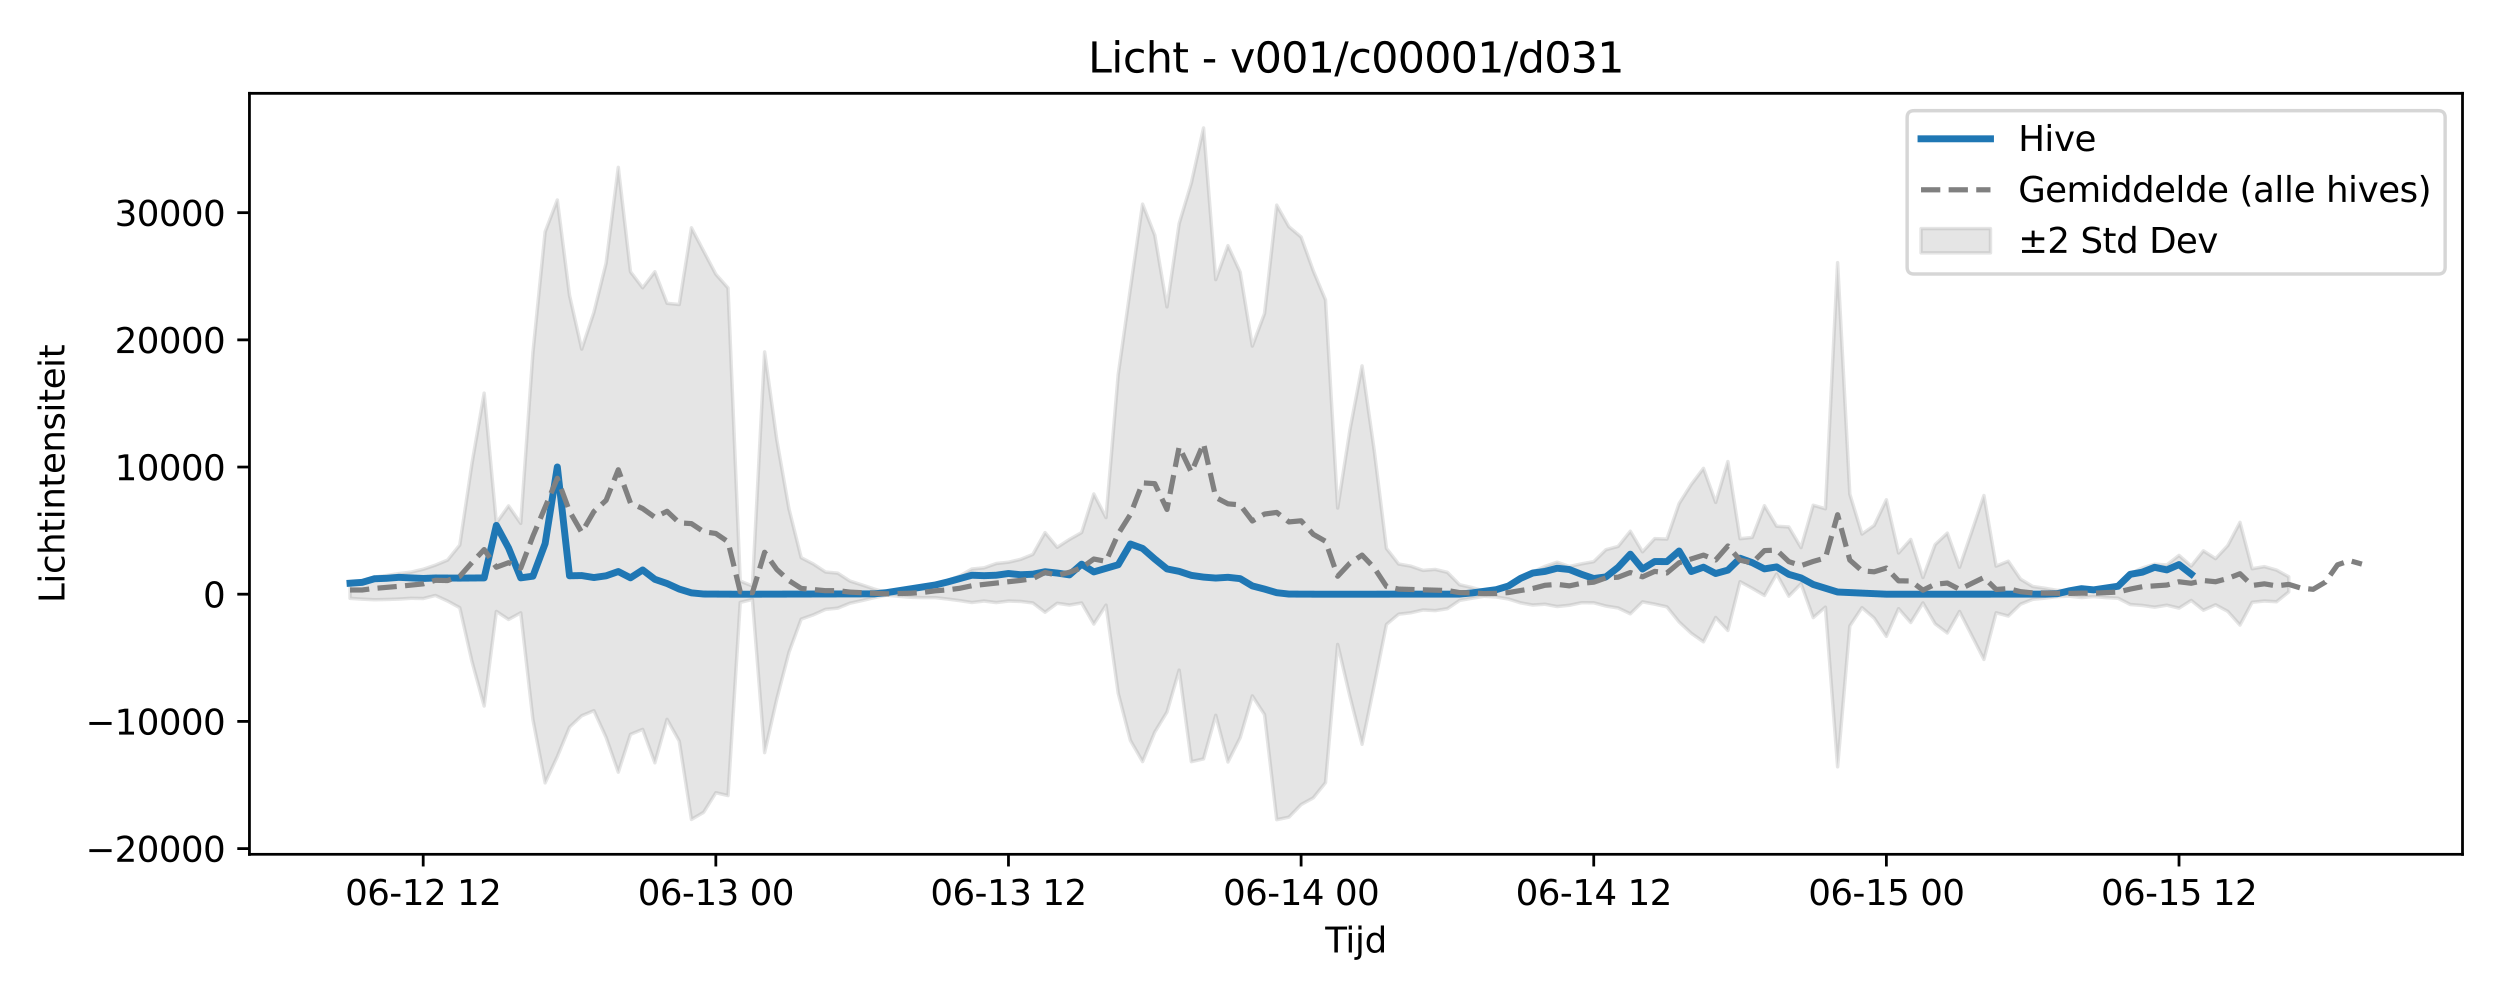 <?xml version="1.0" encoding="utf-8" standalone="no"?>
<!DOCTYPE svg PUBLIC "-//W3C//DTD SVG 1.1//EN"
  "http://www.w3.org/Graphics/SVG/1.1/DTD/svg11.dtd">
<svg xmlns:xlink="http://www.w3.org/1999/xlink" width="720pt" height="288pt" viewBox="0 0 720 288" xmlns="http://www.w3.org/2000/svg" version="1.1">
 <defs>
  <style type="text/css">*{stroke-linejoin: round; stroke-linecap: butt}</style>
 </defs>
 <g id="figure_1">
  <g id="patch_1">
   <path d="M 0 288 
L 720 288 
L 720 0 
L 0 0 
z
" style="fill: #ffffff"/>
  </g>
  <g id="axes_1">
   <g id="patch_2">
    <path d="M 71.84 246.04 
L 709.2 246.04 
L 709.2 26.88 
L 71.84 26.88 
z
" style="fill: #ffffff"/>
   </g>
   <g id="FillBetweenPolyCollection_1">
    <defs>
     <path id="mbb915d493e" d="M 100.811 -120.474 
L 100.811 -115.67 
L 104.323 -115.442 
L 107.834 -115.269 
L 111.346 -115.348 
L 114.857 -115.462 
L 118.369 -115.689 
L 121.881 -115.625 
L 125.392 -116.508 
L 128.904 -114.903 
L 132.416 -112.978 
L 135.927 -97.499 
L 139.439 -84.659 
L 142.95 -111.915 
L 146.462 -109.59 
L 149.974 -111.506 
L 153.485 -80.741 
L 156.997 -62.528 
L 160.509 -70.092 
L 164.02 -78.564 
L 167.532 -81.866 
L 171.043 -83.329 
L 174.555 -75.639 
L 178.067 -65.606 
L 181.578 -76.505 
L 185.09 -77.941 
L 188.602 -68.314 
L 192.113 -80.838 
L 195.625 -74.552 
L 199.136 -51.995 
L 202.648 -54.061 
L 206.16 -59.692 
L 209.671 -58.874 
L 213.183 -114.513 
L 216.695 -115.37 
L 220.206 -71.234 
L 223.718 -86.691 
L 227.229 -100.149 
L 230.741 -109.692 
L 234.253 -110.932 
L 237.764 -112.506 
L 241.276 -112.85 
L 244.788 -114.277 
L 248.299 -115.044 
L 251.811 -115.877 
L 255.322 -116.587 
L 258.834 -116.269 
L 262.346 -115.973 
L 265.857 -115.871 
L 269.369 -115.874 
L 272.881 -115.477 
L 276.392 -115.019 
L 279.904 -114.476 
L 283.415 -114.903 
L 286.927 -114.454 
L 290.439 -114.894 
L 293.95 -114.782 
L 297.462 -114.354 
L 300.974 -111.668 
L 304.485 -114.262 
L 307.997 -113.739 
L 311.508 -114.34 
L 315.02 -108.265 
L 318.532 -113.712 
L 322.043 -88.369 
L 325.555 -74.757 
L 329.067 -68.655 
L 332.578 -77.154 
L 336.09 -82.933 
L 339.601 -95.008 
L 343.113 -68.64 
L 346.625 -69.44 
L 350.136 -81.994 
L 353.648 -68.541 
L 357.16 -75.527 
L 360.671 -87.581 
L 364.183 -82.195 
L 367.694 -51.922 
L 371.206 -52.659 
L 374.718 -56.289 
L 378.229 -58.221 
L 381.741 -62.582 
L 385.253 -102.41 
L 388.764 -87.499 
L 392.276 -73.641 
L 395.787 -90.713 
L 399.299 -108.156 
L 402.811 -111.115 
L 406.322 -111.523 
L 409.834 -112.332 
L 413.346 -112.143 
L 416.857 -112.704 
L 420.369 -115.073 
L 423.88 -115.696 
L 427.392 -116.278 
L 430.904 -116.063 
L 434.415 -115.489 
L 437.927 -114.378 
L 441.439 -113.749 
L 444.95 -113.983 
L 448.462 -113.317 
L 451.973 -113.679 
L 455.485 -114.414 
L 458.997 -114.395 
L 462.508 -113.461 
L 466.02 -112.901 
L 469.532 -111.223 
L 473.043 -114.663 
L 476.555 -114.001 
L 480.066 -113.227 
L 483.578 -108.881 
L 487.09 -105.6 
L 490.601 -103.145 
L 494.113 -110.169 
L 497.625 -106.427 
L 501.136 -120.471 
L 504.648 -118.563 
L 508.159 -116.503 
L 511.671 -122.699 
L 515.183 -116.287 
L 518.694 -119.892 
L 522.206 -110.124 
L 525.718 -113.137 
L 529.229 -67.146 
L 532.741 -107.69 
L 536.252 -112.994 
L 539.764 -109.979 
L 543.276 -104.725 
L 546.787 -112.701 
L 550.299 -108.71 
L 553.811 -114.363 
L 557.322 -108.336 
L 560.834 -105.695 
L 564.345 -111.891 
L 567.857 -104.985 
L 571.369 -98.073 
L 574.88 -111.512 
L 578.392 -110.577 
L 581.904 -113.987 
L 585.415 -115.387 
L 588.927 -115.732 
L 592.438 -116.17 
L 595.95 -116.299 
L 599.462 -115.907 
L 602.973 -116.178 
L 606.485 -115.893 
L 609.997 -115.707 
L 613.508 -113.9 
L 617.02 -113.632 
L 620.531 -113.131 
L 624.043 -113.705 
L 627.555 -112.855 
L 631.066 -115.07 
L 634.578 -112.256 
L 638.09 -113.816 
L 641.601 -111.922 
L 645.113 -107.971 
L 648.624 -114.553 
L 652.136 -114.903 
L 655.648 -114.701 
L 659.159 -117.525 
L 659.159 -121.885 
L 659.159 -121.885 
L 655.648 -123.823 
L 652.136 -124.808 
L 648.624 -124.209 
L 645.113 -137.566 
L 641.601 -130.887 
L 638.09 -127.104 
L 634.578 -129.364 
L 631.066 -124.972 
L 627.555 -128.049 
L 624.043 -125.308 
L 620.531 -125.516 
L 617.02 -124.44 
L 613.508 -122.782 
L 609.997 -119.277 
L 606.485 -118.697 
L 602.973 -118.126 
L 599.462 -118.447 
L 595.95 -117.879 
L 592.438 -117.982 
L 588.927 -118.589 
L 585.415 -119.1 
L 581.904 -121.218 
L 578.392 -126.378 
L 574.88 -124.963 
L 571.369 -145.295 
L 567.857 -134.869 
L 564.345 -124.633 
L 560.834 -134.473 
L 557.322 -131.167 
L 553.811 -121.677 
L 550.299 -132.642 
L 546.787 -128.74 
L 543.276 -144.068 
L 539.764 -136.672 
L 536.252 -134.193 
L 532.741 -145.713 
L 529.229 -212.367 
L 525.718 -141.479 
L 522.206 -142.499 
L 518.694 -130.293 
L 515.183 -136.228 
L 511.671 -136.454 
L 508.159 -142.352 
L 504.648 -133.228 
L 501.136 -132.856 
L 497.625 -155.085 
L 494.113 -143.313 
L 490.601 -153.116 
L 487.09 -148.503 
L 483.578 -142.955 
L 480.066 -132.748 
L 476.555 -132.881 
L 473.043 -129.076 
L 469.532 -135.012 
L 466.02 -130.63 
L 462.508 -129.686 
L 458.997 -126.251 
L 455.485 -125.612 
L 451.973 -124.858 
L 448.462 -126.1 
L 444.95 -124.89 
L 441.439 -123.284 
L 437.927 -121.472 
L 434.415 -119.198 
L 430.904 -118.155 
L 427.392 -117.79 
L 423.88 -118.802 
L 420.369 -119.593 
L 416.857 -123.16 
L 413.346 -124.008 
L 409.834 -123.723 
L 406.322 -124.946 
L 402.811 -125.564 
L 399.299 -130.054 
L 395.787 -158.185 
L 392.276 -182.629 
L 388.764 -164.103 
L 385.253 -141.681 
L 381.741 -201.637 
L 378.229 -210.007 
L 374.718 -219.731 
L 371.206 -222.711 
L 367.694 -228.925 
L 364.183 -197.711 
L 360.671 -188.329 
L 357.16 -209.654 
L 353.648 -217.258 
L 350.136 -207.476 
L 346.625 -251.158 
L 343.113 -235.314 
L 339.601 -223.626 
L 336.09 -199.623 
L 332.578 -220.265 
L 329.067 -229.218 
L 325.555 -204.897 
L 322.043 -180.112 
L 318.532 -138.934 
L 315.02 -145.743 
L 311.508 -134.621 
L 307.997 -132.641 
L 304.485 -130.377 
L 300.974 -134.62 
L 297.462 -128.34 
L 293.95 -126.912 
L 290.439 -126.086 
L 286.927 -125.713 
L 283.415 -124.461 
L 279.904 -124.137 
L 276.392 -122.125 
L 272.881 -120.754 
L 269.369 -119.823 
L 265.857 -118.914 
L 262.346 -118.324 
L 258.834 -117.786 
L 255.322 -117.365 
L 251.811 -118.354 
L 248.299 -119.535 
L 244.788 -120.658 
L 241.276 -122.938 
L 237.764 -123.254 
L 234.253 -125.562 
L 230.741 -127.387 
L 227.229 -141.422 
L 223.718 -161.294 
L 220.206 -186.654 
L 216.695 -119.223 
L 213.183 -120.663 
L 209.671 -205.057 
L 206.16 -209.023 
L 202.648 -215.674 
L 199.136 -222.395 
L 195.625 -200.303 
L 192.113 -200.65 
L 188.602 -209.739 
L 185.09 -205.123 
L 181.578 -209.732 
L 178.067 -239.807 
L 174.555 -212.186 
L 171.043 -198.034 
L 167.532 -187.449 
L 164.02 -202.934 
L 160.509 -230.406 
L 156.997 -221.224 
L 153.485 -186.45 
L 149.974 -137.257 
L 146.462 -142.302 
L 142.95 -137.368 
L 139.439 -174.782 
L 135.927 -154.508 
L 132.416 -131.048 
L 128.904 -126.704 
L 125.392 -125.241 
L 121.881 -124.065 
L 118.369 -123.231 
L 114.857 -122.816 
L 111.346 -122.257 
L 107.834 -121.817 
L 104.323 -120.728 
L 100.811 -120.474 
z
" style="stroke: #808080; stroke-opacity: 0.2"/>
    </defs>
    <g clip-path="url(#p46290fcb09)">
     <use xlink:href="#mbb915d493e" x="0" y="288" style="fill: #808080; fill-opacity: 0.2; stroke: #808080; stroke-opacity: 0.2"/>
    </g>
   </g>
   <g id="matplotlib.axis_1">
    <g id="xtick_1">
     <g id="line2d_1">
      <defs>
       <path id="m858cdd05b2" d="M 0 0 
L 0 3.5 
" style="stroke: #000000; stroke-width: 0.8"/>
      </defs>
      <g>
       <use xlink:href="#m858cdd05b2" x="121.881" y="246.04" style="stroke: #000000; stroke-width: 0.8"/>
      </g>
     </g>
     <g id="text_1">
      <!-- 06-12 12 -->
      <g transform="translate(99.4 260.638) scale(0.1 -0.1)">
       <defs>
        <path id="DejaVuSans-30" d="M 2034 4250 
Q 1547 4250 1301 3770 
Q 1056 3291 1056 2328 
Q 1056 1369 1301 889 
Q 1547 409 2034 409 
Q 2525 409 2770 889 
Q 3016 1369 3016 2328 
Q 3016 3291 2770 3770 
Q 2525 4250 2034 4250 
z
M 2034 4750 
Q 2819 4750 3233 4129 
Q 3647 3509 3647 2328 
Q 3647 1150 3233 529 
Q 2819 -91 2034 -91 
Q 1250 -91 836 529 
Q 422 1150 422 2328 
Q 422 3509 836 4129 
Q 1250 4750 2034 4750 
z
" transform="scale(0.016)"/>
        <path id="DejaVuSans-36" d="M 2113 2584 
Q 1688 2584 1439 2293 
Q 1191 2003 1191 1497 
Q 1191 994 1439 701 
Q 1688 409 2113 409 
Q 2538 409 2786 701 
Q 3034 994 3034 1497 
Q 3034 2003 2786 2293 
Q 2538 2584 2113 2584 
z
M 3366 4563 
L 3366 3988 
Q 3128 4100 2886 4159 
Q 2644 4219 2406 4219 
Q 1781 4219 1451 3797 
Q 1122 3375 1075 2522 
Q 1259 2794 1537 2939 
Q 1816 3084 2150 3084 
Q 2853 3084 3261 2657 
Q 3669 2231 3669 1497 
Q 3669 778 3244 343 
Q 2819 -91 2113 -91 
Q 1303 -91 875 529 
Q 447 1150 447 2328 
Q 447 3434 972 4092 
Q 1497 4750 2381 4750 
Q 2619 4750 2861 4703 
Q 3103 4656 3366 4563 
z
" transform="scale(0.016)"/>
        <path id="DejaVuSans-2d" d="M 313 2009 
L 1997 2009 
L 1997 1497 
L 313 1497 
L 313 2009 
z
" transform="scale(0.016)"/>
        <path id="DejaVuSans-31" d="M 794 531 
L 1825 531 
L 1825 4091 
L 703 3866 
L 703 4441 
L 1819 4666 
L 2450 4666 
L 2450 531 
L 3481 531 
L 3481 0 
L 794 0 
L 794 531 
z
" transform="scale(0.016)"/>
        <path id="DejaVuSans-32" d="M 1228 531 
L 3431 531 
L 3431 0 
L 469 0 
L 469 531 
Q 828 903 1448 1529 
Q 2069 2156 2228 2338 
Q 2531 2678 2651 2914 
Q 2772 3150 2772 3378 
Q 2772 3750 2511 3984 
Q 2250 4219 1831 4219 
Q 1534 4219 1204 4116 
Q 875 4013 500 3803 
L 500 4441 
Q 881 4594 1212 4672 
Q 1544 4750 1819 4750 
Q 2544 4750 2975 4387 
Q 3406 4025 3406 3419 
Q 3406 3131 3298 2873 
Q 3191 2616 2906 2266 
Q 2828 2175 2409 1742 
Q 1991 1309 1228 531 
z
" transform="scale(0.016)"/>
        <path id="DejaVuSans-20" transform="scale(0.016)"/>
       </defs>
       <use xlink:href="#DejaVuSans-30"/>
       <use xlink:href="#DejaVuSans-36" transform="translate(63.623 0)"/>
       <use xlink:href="#DejaVuSans-2d" transform="translate(127.246 0)"/>
       <use xlink:href="#DejaVuSans-31" transform="translate(163.33 0)"/>
       <use xlink:href="#DejaVuSans-32" transform="translate(226.953 0)"/>
       <use xlink:href="#DejaVuSans-20" transform="translate(290.576 0)"/>
       <use xlink:href="#DejaVuSans-31" transform="translate(322.363 0)"/>
       <use xlink:href="#DejaVuSans-32" transform="translate(385.986 0)"/>
      </g>
     </g>
    </g>
    <g id="xtick_2">
     <g id="line2d_2">
      <g>
       <use xlink:href="#m858cdd05b2" x="206.16" y="246.04" style="stroke: #000000; stroke-width: 0.8"/>
      </g>
     </g>
     <g id="text_2">
      <!-- 06-13 00 -->
      <g transform="translate(183.679 260.638) scale(0.1 -0.1)">
       <defs>
        <path id="DejaVuSans-33" d="M 2597 2516 
Q 3050 2419 3304 2112 
Q 3559 1806 3559 1356 
Q 3559 666 3084 287 
Q 2609 -91 1734 -91 
Q 1441 -91 1130 -33 
Q 819 25 488 141 
L 488 750 
Q 750 597 1062 519 
Q 1375 441 1716 441 
Q 2309 441 2620 675 
Q 2931 909 2931 1356 
Q 2931 1769 2642 2001 
Q 2353 2234 1838 2234 
L 1294 2234 
L 1294 2753 
L 1863 2753 
Q 2328 2753 2575 2939 
Q 2822 3125 2822 3475 
Q 2822 3834 2567 4026 
Q 2313 4219 1838 4219 
Q 1578 4219 1281 4162 
Q 984 4106 628 3988 
L 628 4550 
Q 988 4650 1302 4700 
Q 1616 4750 1894 4750 
Q 2613 4750 3031 4423 
Q 3450 4097 3450 3541 
Q 3450 3153 3228 2886 
Q 3006 2619 2597 2516 
z
" transform="scale(0.016)"/>
       </defs>
       <use xlink:href="#DejaVuSans-30"/>
       <use xlink:href="#DejaVuSans-36" transform="translate(63.623 0)"/>
       <use xlink:href="#DejaVuSans-2d" transform="translate(127.246 0)"/>
       <use xlink:href="#DejaVuSans-31" transform="translate(163.33 0)"/>
       <use xlink:href="#DejaVuSans-33" transform="translate(226.953 0)"/>
       <use xlink:href="#DejaVuSans-20" transform="translate(290.576 0)"/>
       <use xlink:href="#DejaVuSans-30" transform="translate(322.363 0)"/>
       <use xlink:href="#DejaVuSans-30" transform="translate(385.986 0)"/>
      </g>
     </g>
    </g>
    <g id="xtick_3">
     <g id="line2d_3">
      <g>
       <use xlink:href="#m858cdd05b2" x="290.439" y="246.04" style="stroke: #000000; stroke-width: 0.8"/>
      </g>
     </g>
     <g id="text_3">
      <!-- 06-13 12 -->
      <g transform="translate(267.958 260.638) scale(0.1 -0.1)">
       <use xlink:href="#DejaVuSans-30"/>
       <use xlink:href="#DejaVuSans-36" transform="translate(63.623 0)"/>
       <use xlink:href="#DejaVuSans-2d" transform="translate(127.246 0)"/>
       <use xlink:href="#DejaVuSans-31" transform="translate(163.33 0)"/>
       <use xlink:href="#DejaVuSans-33" transform="translate(226.953 0)"/>
       <use xlink:href="#DejaVuSans-20" transform="translate(290.576 0)"/>
       <use xlink:href="#DejaVuSans-31" transform="translate(322.363 0)"/>
       <use xlink:href="#DejaVuSans-32" transform="translate(385.986 0)"/>
      </g>
     </g>
    </g>
    <g id="xtick_4">
     <g id="line2d_4">
      <g>
       <use xlink:href="#m858cdd05b2" x="374.718" y="246.04" style="stroke: #000000; stroke-width: 0.8"/>
      </g>
     </g>
     <g id="text_4">
      <!-- 06-14 00 -->
      <g transform="translate(352.237 260.638) scale(0.1 -0.1)">
       <defs>
        <path id="DejaVuSans-34" d="M 2419 4116 
L 825 1625 
L 2419 1625 
L 2419 4116 
z
M 2253 4666 
L 3047 4666 
L 3047 1625 
L 3713 1625 
L 3713 1100 
L 3047 1100 
L 3047 0 
L 2419 0 
L 2419 1100 
L 313 1100 
L 313 1709 
L 2253 4666 
z
" transform="scale(0.016)"/>
       </defs>
       <use xlink:href="#DejaVuSans-30"/>
       <use xlink:href="#DejaVuSans-36" transform="translate(63.623 0)"/>
       <use xlink:href="#DejaVuSans-2d" transform="translate(127.246 0)"/>
       <use xlink:href="#DejaVuSans-31" transform="translate(163.33 0)"/>
       <use xlink:href="#DejaVuSans-34" transform="translate(226.953 0)"/>
       <use xlink:href="#DejaVuSans-20" transform="translate(290.576 0)"/>
       <use xlink:href="#DejaVuSans-30" transform="translate(322.363 0)"/>
       <use xlink:href="#DejaVuSans-30" transform="translate(385.986 0)"/>
      </g>
     </g>
    </g>
    <g id="xtick_5">
     <g id="line2d_5">
      <g>
       <use xlink:href="#m858cdd05b2" x="458.997" y="246.04" style="stroke: #000000; stroke-width: 0.8"/>
      </g>
     </g>
     <g id="text_5">
      <!-- 06-14 12 -->
      <g transform="translate(436.516 260.638) scale(0.1 -0.1)">
       <use xlink:href="#DejaVuSans-30"/>
       <use xlink:href="#DejaVuSans-36" transform="translate(63.623 0)"/>
       <use xlink:href="#DejaVuSans-2d" transform="translate(127.246 0)"/>
       <use xlink:href="#DejaVuSans-31" transform="translate(163.33 0)"/>
       <use xlink:href="#DejaVuSans-34" transform="translate(226.953 0)"/>
       <use xlink:href="#DejaVuSans-20" transform="translate(290.576 0)"/>
       <use xlink:href="#DejaVuSans-31" transform="translate(322.363 0)"/>
       <use xlink:href="#DejaVuSans-32" transform="translate(385.986 0)"/>
      </g>
     </g>
    </g>
    <g id="xtick_6">
     <g id="line2d_6">
      <g>
       <use xlink:href="#m858cdd05b2" x="543.276" y="246.04" style="stroke: #000000; stroke-width: 0.8"/>
      </g>
     </g>
     <g id="text_6">
      <!-- 06-15 00 -->
      <g transform="translate(520.795 260.638) scale(0.1 -0.1)">
       <defs>
        <path id="DejaVuSans-35" d="M 691 4666 
L 3169 4666 
L 3169 4134 
L 1269 4134 
L 1269 2991 
Q 1406 3038 1543 3061 
Q 1681 3084 1819 3084 
Q 2600 3084 3056 2656 
Q 3513 2228 3513 1497 
Q 3513 744 3044 326 
Q 2575 -91 1722 -91 
Q 1428 -91 1123 -41 
Q 819 9 494 109 
L 494 744 
Q 775 591 1075 516 
Q 1375 441 1709 441 
Q 2250 441 2565 725 
Q 2881 1009 2881 1497 
Q 2881 1984 2565 2268 
Q 2250 2553 1709 2553 
Q 1456 2553 1204 2497 
Q 953 2441 691 2322 
L 691 4666 
z
" transform="scale(0.016)"/>
       </defs>
       <use xlink:href="#DejaVuSans-30"/>
       <use xlink:href="#DejaVuSans-36" transform="translate(63.623 0)"/>
       <use xlink:href="#DejaVuSans-2d" transform="translate(127.246 0)"/>
       <use xlink:href="#DejaVuSans-31" transform="translate(163.33 0)"/>
       <use xlink:href="#DejaVuSans-35" transform="translate(226.953 0)"/>
       <use xlink:href="#DejaVuSans-20" transform="translate(290.576 0)"/>
       <use xlink:href="#DejaVuSans-30" transform="translate(322.363 0)"/>
       <use xlink:href="#DejaVuSans-30" transform="translate(385.986 0)"/>
      </g>
     </g>
    </g>
    <g id="xtick_7">
     <g id="line2d_7">
      <g>
       <use xlink:href="#m858cdd05b2" x="627.555" y="246.04" style="stroke: #000000; stroke-width: 0.8"/>
      </g>
     </g>
     <g id="text_7">
      <!-- 06-15 12 -->
      <g transform="translate(605.074 260.638) scale(0.1 -0.1)">
       <use xlink:href="#DejaVuSans-30"/>
       <use xlink:href="#DejaVuSans-36" transform="translate(63.623 0)"/>
       <use xlink:href="#DejaVuSans-2d" transform="translate(127.246 0)"/>
       <use xlink:href="#DejaVuSans-31" transform="translate(163.33 0)"/>
       <use xlink:href="#DejaVuSans-35" transform="translate(226.953 0)"/>
       <use xlink:href="#DejaVuSans-20" transform="translate(290.576 0)"/>
       <use xlink:href="#DejaVuSans-31" transform="translate(322.363 0)"/>
       <use xlink:href="#DejaVuSans-32" transform="translate(385.986 0)"/>
      </g>
     </g>
    </g>
    <g id="text_8">
     <!-- Tijd -->
     <g transform="translate(381.67 274.317) scale(0.1 -0.1)">
      <defs>
       <path id="DejaVuSans-54" d="M -19 4666 
L 3928 4666 
L 3928 4134 
L 2272 4134 
L 2272 0 
L 1638 0 
L 1638 4134 
L -19 4134 
L -19 4666 
z
" transform="scale(0.016)"/>
       <path id="DejaVuSans-69" d="M 603 3500 
L 1178 3500 
L 1178 0 
L 603 0 
L 603 3500 
z
M 603 4863 
L 1178 4863 
L 1178 4134 
L 603 4134 
L 603 4863 
z
" transform="scale(0.016)"/>
       <path id="DejaVuSans-6a" d="M 603 3500 
L 1178 3500 
L 1178 -63 
Q 1178 -731 923 -1031 
Q 669 -1331 103 -1331 
L -116 -1331 
L -116 -844 
L 38 -844 
Q 366 -844 484 -692 
Q 603 -541 603 -63 
L 603 3500 
z
M 603 4863 
L 1178 4863 
L 1178 4134 
L 603 4134 
L 603 4863 
z
" transform="scale(0.016)"/>
       <path id="DejaVuSans-64" d="M 2906 2969 
L 2906 4863 
L 3481 4863 
L 3481 0 
L 2906 0 
L 2906 525 
Q 2725 213 2448 61 
Q 2172 -91 1784 -91 
Q 1150 -91 751 415 
Q 353 922 353 1747 
Q 353 2572 751 3078 
Q 1150 3584 1784 3584 
Q 2172 3584 2448 3432 
Q 2725 3281 2906 2969 
z
M 947 1747 
Q 947 1113 1208 752 
Q 1469 391 1925 391 
Q 2381 391 2643 752 
Q 2906 1113 2906 1747 
Q 2906 2381 2643 2742 
Q 2381 3103 1925 3103 
Q 1469 3103 1208 2742 
Q 947 2381 947 1747 
z
" transform="scale(0.016)"/>
      </defs>
      <use xlink:href="#DejaVuSans-54"/>
      <use xlink:href="#DejaVuSans-69" transform="translate(57.959 0)"/>
      <use xlink:href="#DejaVuSans-6a" transform="translate(85.742 0)"/>
      <use xlink:href="#DejaVuSans-64" transform="translate(113.525 0)"/>
     </g>
    </g>
   </g>
   <g id="matplotlib.axis_2">
    <g id="ytick_1">
     <g id="line2d_8">
      <defs>
       <path id="m9a7567bc47" d="M 0 0 
L -3.5 0 
" style="stroke: #000000; stroke-width: 0.8"/>
      </defs>
      <g>
       <use xlink:href="#m9a7567bc47" x="71.84" y="244.391" style="stroke: #000000; stroke-width: 0.8"/>
      </g>
     </g>
     <g id="text_9">
      <!-- −20000 -->
      <g transform="translate(24.648 248.191) scale(0.1 -0.1)">
       <defs>
        <path id="DejaVuSans-2212" d="M 678 2272 
L 4684 2272 
L 4684 1741 
L 678 1741 
L 678 2272 
z
" transform="scale(0.016)"/>
       </defs>
       <use xlink:href="#DejaVuSans-2212"/>
       <use xlink:href="#DejaVuSans-32" transform="translate(83.789 0)"/>
       <use xlink:href="#DejaVuSans-30" transform="translate(147.412 0)"/>
       <use xlink:href="#DejaVuSans-30" transform="translate(211.035 0)"/>
       <use xlink:href="#DejaVuSans-30" transform="translate(274.658 0)"/>
       <use xlink:href="#DejaVuSans-30" transform="translate(338.281 0)"/>
      </g>
     </g>
    </g>
    <g id="ytick_2">
     <g id="line2d_9">
      <g>
       <use xlink:href="#m9a7567bc47" x="71.84" y="207.763" style="stroke: #000000; stroke-width: 0.8"/>
      </g>
     </g>
     <g id="text_10">
      <!-- −10000 -->
      <g transform="translate(24.648 211.563) scale(0.1 -0.1)">
       <use xlink:href="#DejaVuSans-2212"/>
       <use xlink:href="#DejaVuSans-31" transform="translate(83.789 0)"/>
       <use xlink:href="#DejaVuSans-30" transform="translate(147.412 0)"/>
       <use xlink:href="#DejaVuSans-30" transform="translate(211.035 0)"/>
       <use xlink:href="#DejaVuSans-30" transform="translate(274.658 0)"/>
       <use xlink:href="#DejaVuSans-30" transform="translate(338.281 0)"/>
      </g>
     </g>
    </g>
    <g id="ytick_3">
     <g id="line2d_10">
      <g>
       <use xlink:href="#m9a7567bc47" x="71.84" y="171.135" style="stroke: #000000; stroke-width: 0.8"/>
      </g>
     </g>
     <g id="text_11">
      <!-- 0 -->
      <g transform="translate(58.477 174.935) scale(0.1 -0.1)">
       <use xlink:href="#DejaVuSans-30"/>
      </g>
     </g>
    </g>
    <g id="ytick_4">
     <g id="line2d_11">
      <g>
       <use xlink:href="#m9a7567bc47" x="71.84" y="134.507" style="stroke: #000000; stroke-width: 0.8"/>
      </g>
     </g>
     <g id="text_12">
      <!-- 10000 -->
      <g transform="translate(33.028 138.307) scale(0.1 -0.1)">
       <use xlink:href="#DejaVuSans-31"/>
       <use xlink:href="#DejaVuSans-30" transform="translate(63.623 0)"/>
       <use xlink:href="#DejaVuSans-30" transform="translate(127.246 0)"/>
       <use xlink:href="#DejaVuSans-30" transform="translate(190.869 0)"/>
       <use xlink:href="#DejaVuSans-30" transform="translate(254.492 0)"/>
      </g>
     </g>
    </g>
    <g id="ytick_5">
     <g id="line2d_12">
      <g>
       <use xlink:href="#m9a7567bc47" x="71.84" y="97.88" style="stroke: #000000; stroke-width: 0.8"/>
      </g>
     </g>
     <g id="text_13">
      <!-- 20000 -->
      <g transform="translate(33.028 101.679) scale(0.1 -0.1)">
       <use xlink:href="#DejaVuSans-32"/>
       <use xlink:href="#DejaVuSans-30" transform="translate(63.623 0)"/>
       <use xlink:href="#DejaVuSans-30" transform="translate(127.246 0)"/>
       <use xlink:href="#DejaVuSans-30" transform="translate(190.869 0)"/>
       <use xlink:href="#DejaVuSans-30" transform="translate(254.492 0)"/>
      </g>
     </g>
    </g>
    <g id="ytick_6">
     <g id="line2d_13">
      <g>
       <use xlink:href="#m9a7567bc47" x="71.84" y="61.252" style="stroke: #000000; stroke-width: 0.8"/>
      </g>
     </g>
     <g id="text_14">
      <!-- 30000 -->
      <g transform="translate(33.028 65.051) scale(0.1 -0.1)">
       <use xlink:href="#DejaVuSans-33"/>
       <use xlink:href="#DejaVuSans-30" transform="translate(63.623 0)"/>
       <use xlink:href="#DejaVuSans-30" transform="translate(127.246 0)"/>
       <use xlink:href="#DejaVuSans-30" transform="translate(190.869 0)"/>
       <use xlink:href="#DejaVuSans-30" transform="translate(254.492 0)"/>
      </g>
     </g>
    </g>
    <g id="text_15">
     <!-- Lichtintensiteit -->
     <g transform="translate(18.568 173.656) rotate(-90) scale(0.1 -0.1)">
      <defs>
       <path id="DejaVuSans-4c" d="M 628 4666 
L 1259 4666 
L 1259 531 
L 3531 531 
L 3531 0 
L 628 0 
L 628 4666 
z
" transform="scale(0.016)"/>
       <path id="DejaVuSans-63" d="M 3122 3366 
L 3122 2828 
Q 2878 2963 2633 3030 
Q 2388 3097 2138 3097 
Q 1578 3097 1268 2742 
Q 959 2388 959 1747 
Q 959 1106 1268 751 
Q 1578 397 2138 397 
Q 2388 397 2633 464 
Q 2878 531 3122 666 
L 3122 134 
Q 2881 22 2623 -34 
Q 2366 -91 2075 -91 
Q 1284 -91 818 406 
Q 353 903 353 1747 
Q 353 2603 823 3093 
Q 1294 3584 2113 3584 
Q 2378 3584 2631 3529 
Q 2884 3475 3122 3366 
z
" transform="scale(0.016)"/>
       <path id="DejaVuSans-68" d="M 3513 2113 
L 3513 0 
L 2938 0 
L 2938 2094 
Q 2938 2591 2744 2837 
Q 2550 3084 2163 3084 
Q 1697 3084 1428 2787 
Q 1159 2491 1159 1978 
L 1159 0 
L 581 0 
L 581 4863 
L 1159 4863 
L 1159 2956 
Q 1366 3272 1645 3428 
Q 1925 3584 2291 3584 
Q 2894 3584 3203 3211 
Q 3513 2838 3513 2113 
z
" transform="scale(0.016)"/>
       <path id="DejaVuSans-74" d="M 1172 4494 
L 1172 3500 
L 2356 3500 
L 2356 3053 
L 1172 3053 
L 1172 1153 
Q 1172 725 1289 603 
Q 1406 481 1766 481 
L 2356 481 
L 2356 0 
L 1766 0 
Q 1100 0 847 248 
Q 594 497 594 1153 
L 594 3053 
L 172 3053 
L 172 3500 
L 594 3500 
L 594 4494 
L 1172 4494 
z
" transform="scale(0.016)"/>
       <path id="DejaVuSans-6e" d="M 3513 2113 
L 3513 0 
L 2938 0 
L 2938 2094 
Q 2938 2591 2744 2837 
Q 2550 3084 2163 3084 
Q 1697 3084 1428 2787 
Q 1159 2491 1159 1978 
L 1159 0 
L 581 0 
L 581 3500 
L 1159 3500 
L 1159 2956 
Q 1366 3272 1645 3428 
Q 1925 3584 2291 3584 
Q 2894 3584 3203 3211 
Q 3513 2838 3513 2113 
z
" transform="scale(0.016)"/>
       <path id="DejaVuSans-65" d="M 3597 1894 
L 3597 1613 
L 953 1613 
Q 991 1019 1311 708 
Q 1631 397 2203 397 
Q 2534 397 2845 478 
Q 3156 559 3463 722 
L 3463 178 
Q 3153 47 2828 -22 
Q 2503 -91 2169 -91 
Q 1331 -91 842 396 
Q 353 884 353 1716 
Q 353 2575 817 3079 
Q 1281 3584 2069 3584 
Q 2775 3584 3186 3129 
Q 3597 2675 3597 1894 
z
M 3022 2063 
Q 3016 2534 2758 2815 
Q 2500 3097 2075 3097 
Q 1594 3097 1305 2825 
Q 1016 2553 972 2059 
L 3022 2063 
z
" transform="scale(0.016)"/>
       <path id="DejaVuSans-73" d="M 2834 3397 
L 2834 2853 
Q 2591 2978 2328 3040 
Q 2066 3103 1784 3103 
Q 1356 3103 1142 2972 
Q 928 2841 928 2578 
Q 928 2378 1081 2264 
Q 1234 2150 1697 2047 
L 1894 2003 
Q 2506 1872 2764 1633 
Q 3022 1394 3022 966 
Q 3022 478 2636 193 
Q 2250 -91 1575 -91 
Q 1294 -91 989 -36 
Q 684 19 347 128 
L 347 722 
Q 666 556 975 473 
Q 1284 391 1588 391 
Q 1994 391 2212 530 
Q 2431 669 2431 922 
Q 2431 1156 2273 1281 
Q 2116 1406 1581 1522 
L 1381 1569 
Q 847 1681 609 1914 
Q 372 2147 372 2553 
Q 372 3047 722 3315 
Q 1072 3584 1716 3584 
Q 2034 3584 2315 3537 
Q 2597 3491 2834 3397 
z
" transform="scale(0.016)"/>
      </defs>
      <use xlink:href="#DejaVuSans-4c"/>
      <use xlink:href="#DejaVuSans-69" transform="translate(55.713 0)"/>
      <use xlink:href="#DejaVuSans-63" transform="translate(83.496 0)"/>
      <use xlink:href="#DejaVuSans-68" transform="translate(138.477 0)"/>
      <use xlink:href="#DejaVuSans-74" transform="translate(201.855 0)"/>
      <use xlink:href="#DejaVuSans-69" transform="translate(241.064 0)"/>
      <use xlink:href="#DejaVuSans-6e" transform="translate(268.848 0)"/>
      <use xlink:href="#DejaVuSans-74" transform="translate(332.227 0)"/>
      <use xlink:href="#DejaVuSans-65" transform="translate(371.436 0)"/>
      <use xlink:href="#DejaVuSans-6e" transform="translate(432.959 0)"/>
      <use xlink:href="#DejaVuSans-73" transform="translate(496.338 0)"/>
      <use xlink:href="#DejaVuSans-69" transform="translate(548.438 0)"/>
      <use xlink:href="#DejaVuSans-74" transform="translate(576.221 0)"/>
      <use xlink:href="#DejaVuSans-65" transform="translate(615.43 0)"/>
      <use xlink:href="#DejaVuSans-69" transform="translate(676.953 0)"/>
      <use xlink:href="#DejaVuSans-74" transform="translate(704.736 0)"/>
     </g>
    </g>
   </g>
   <g id="line2d_14">
    <path d="M 100.811 167.964 
L 104.323 167.72 
L 107.834 166.685 
L 111.346 166.552 
L 114.857 166.274 
L 121.881 166.598 
L 125.392 166.454 
L 132.416 166.495 
L 139.439 166.434 
L 142.95 151.319 
L 146.462 157.812 
L 149.974 166.421 
L 153.485 165.94 
L 156.997 156.567 
L 160.509 134.494 
L 164.02 165.826 
L 167.532 165.762 
L 171.043 166.33 
L 174.555 165.834 
L 178.067 164.603 
L 181.578 166.412 
L 185.09 164.151 
L 188.602 166.846 
L 192.113 168.054 
L 195.625 169.657 
L 199.136 170.742 
L 202.648 171.079 
L 213.183 171.135 
L 251.811 171.031 
L 255.322 170.674 
L 269.369 168.474 
L 272.881 167.616 
L 279.904 165.663 
L 283.415 165.794 
L 286.927 165.664 
L 290.439 165.17 
L 293.95 165.522 
L 297.462 165.378 
L 300.974 164.657 
L 304.485 165.036 
L 307.997 165.566 
L 311.508 162.483 
L 315.02 164.709 
L 322.043 162.653 
L 325.555 156.676 
L 329.067 157.944 
L 332.578 161.009 
L 336.09 163.851 
L 339.601 164.553 
L 343.113 165.708 
L 346.625 166.205 
L 350.136 166.479 
L 353.648 166.261 
L 357.16 166.647 
L 360.671 168.747 
L 364.183 169.658 
L 367.694 170.696 
L 371.206 171.091 
L 381.741 171.135 
L 420.369 171.1 
L 423.88 170.771 
L 430.904 169.825 
L 434.415 168.782 
L 437.927 166.569 
L 441.439 165.029 
L 444.95 164.571 
L 448.462 163.648 
L 451.973 164.021 
L 455.485 165.409 
L 458.997 166.61 
L 462.508 166.144 
L 466.02 163.398 
L 469.532 159.607 
L 473.043 163.875 
L 476.555 161.719 
L 480.066 161.74 
L 483.578 158.697 
L 487.09 164.602 
L 490.601 163.35 
L 494.113 165.171 
L 497.625 164.202 
L 501.136 160.769 
L 504.648 162.043 
L 508.159 163.836 
L 511.671 163.27 
L 515.183 165.416 
L 518.694 166.438 
L 522.206 168.331 
L 529.229 170.5 
L 543.276 171.129 
L 588.927 171.113 
L 592.438 170.997 
L 595.95 170.165 
L 599.462 169.537 
L 602.973 169.879 
L 609.997 168.835 
L 613.508 165.404 
L 617.02 164.788 
L 620.531 163.387 
L 624.043 164.13 
L 627.555 162.599 
L 631.066 165.327 
L 631.066 165.327 
" clip-path="url(#p46290fcb09)" style="fill: none; stroke: #1f77b4; stroke-width: 2; stroke-linecap: square"/>
   </g>
   <g id="line2d_15">
    <path d="M 100.811 169.928 
L 104.323 169.915 
L 107.834 169.457 
L 114.857 168.861 
L 121.881 168.155 
L 125.392 167.125 
L 128.904 167.197 
L 132.416 165.987 
L 135.927 161.997 
L 139.439 158.279 
L 142.95 163.359 
L 146.462 162.054 
L 149.974 163.618 
L 153.485 154.404 
L 160.509 137.751 
L 164.02 147.251 
L 167.532 153.343 
L 171.043 147.318 
L 174.555 144.088 
L 178.067 135.293 
L 181.578 144.882 
L 185.09 146.468 
L 188.602 148.974 
L 192.113 147.256 
L 195.625 150.572 
L 199.136 150.805 
L 202.648 153.132 
L 206.16 153.642 
L 209.671 156.035 
L 213.183 170.412 
L 216.695 170.703 
L 220.206 159.056 
L 223.718 164.007 
L 227.229 167.215 
L 230.741 169.461 
L 237.764 170.12 
L 241.276 170.106 
L 244.788 170.532 
L 255.322 171.024 
L 262.346 170.852 
L 265.857 170.608 
L 269.369 170.152 
L 272.881 169.885 
L 276.392 169.428 
L 279.904 168.694 
L 293.95 167.153 
L 297.462 166.653 
L 300.974 164.856 
L 304.485 165.681 
L 307.997 164.81 
L 311.508 163.52 
L 315.02 160.996 
L 318.532 161.677 
L 322.043 153.759 
L 325.555 148.173 
L 329.067 139.064 
L 332.578 139.29 
L 336.09 146.722 
L 339.601 128.683 
L 343.113 136.023 
L 346.625 127.701 
L 350.136 143.265 
L 353.648 145.1 
L 357.16 145.41 
L 360.671 150.045 
L 364.183 148.047 
L 367.694 147.577 
L 371.206 150.315 
L 374.718 149.99 
L 378.229 153.886 
L 381.741 155.89 
L 385.253 165.954 
L 388.764 162.199 
L 392.276 159.865 
L 395.787 163.551 
L 399.299 168.895 
L 402.811 169.661 
L 416.857 170.068 
L 420.369 170.667 
L 423.88 170.751 
L 427.392 170.966 
L 430.904 170.891 
L 434.415 170.657 
L 441.439 169.483 
L 444.95 168.563 
L 448.462 168.292 
L 451.973 168.731 
L 455.485 167.987 
L 458.997 167.677 
L 462.508 166.426 
L 466.02 166.234 
L 469.532 164.883 
L 473.043 166.13 
L 476.555 164.559 
L 480.066 165.013 
L 483.578 162.082 
L 490.601 159.87 
L 494.113 161.259 
L 497.625 157.244 
L 501.136 161.337 
L 504.648 162.104 
L 508.159 158.573 
L 511.671 158.423 
L 515.183 161.743 
L 518.694 162.907 
L 522.206 161.688 
L 525.718 160.692 
L 529.229 148.244 
L 532.741 161.298 
L 536.252 164.407 
L 539.764 164.675 
L 543.276 163.604 
L 546.787 167.279 
L 550.299 167.324 
L 553.811 169.98 
L 557.322 168.249 
L 560.834 167.916 
L 564.345 169.738 
L 571.369 166.316 
L 574.88 169.763 
L 578.392 169.523 
L 581.904 170.397 
L 585.415 170.756 
L 595.95 170.911 
L 599.462 170.823 
L 602.973 170.848 
L 609.997 170.508 
L 613.508 169.659 
L 617.02 168.964 
L 624.043 168.494 
L 627.555 167.548 
L 631.066 167.979 
L 634.578 167.19 
L 638.09 167.54 
L 641.601 166.595 
L 645.113 165.231 
L 648.624 168.619 
L 652.136 168.144 
L 655.648 168.738 
L 659.159 168.295 
L 662.671 169.377 
L 666.183 169.724 
L 669.694 167.648 
L 673.206 162.67 
L 676.717 161.469 
L 680.229 162.464 
L 680.229 162.464 
" clip-path="url(#p46290fcb09)" style="fill: none; stroke-dasharray: 5.55,2.4; stroke-dashoffset: 0; stroke: #808080; stroke-width: 1.5"/>
   </g>
   <g id="patch_3">
    <path d="M 71.84 246.04 
L 71.84 26.88 
" style="fill: none; stroke: #000000; stroke-width: 0.8; stroke-linejoin: miter; stroke-linecap: square"/>
   </g>
   <g id="patch_4">
    <path d="M 709.2 246.04 
L 709.2 26.88 
" style="fill: none; stroke: #000000; stroke-width: 0.8; stroke-linejoin: miter; stroke-linecap: square"/>
   </g>
   <g id="patch_5">
    <path d="M 71.84 246.04 
L 709.2 246.04 
" style="fill: none; stroke: #000000; stroke-width: 0.8; stroke-linejoin: miter; stroke-linecap: square"/>
   </g>
   <g id="patch_6">
    <path d="M 71.84 26.88 
L 709.2 26.88 
" style="fill: none; stroke: #000000; stroke-width: 0.8; stroke-linejoin: miter; stroke-linecap: square"/>
   </g>
   <g id="text_16">
    <!-- Licht - v001/c00001/d031 -->
    <g transform="translate(313.383 20.88) scale(0.12 -0.12)">
     <defs>
      <path id="DejaVuSans-76" d="M 191 3500 
L 800 3500 
L 1894 563 
L 2988 3500 
L 3597 3500 
L 2284 0 
L 1503 0 
L 191 3500 
z
" transform="scale(0.016)"/>
      <path id="DejaVuSans-2f" d="M 1625 4666 
L 2156 4666 
L 531 -594 
L 0 -594 
L 1625 4666 
z
" transform="scale(0.016)"/>
     </defs>
     <use xlink:href="#DejaVuSans-4c"/>
     <use xlink:href="#DejaVuSans-69" transform="translate(55.713 0)"/>
     <use xlink:href="#DejaVuSans-63" transform="translate(83.496 0)"/>
     <use xlink:href="#DejaVuSans-68" transform="translate(138.477 0)"/>
     <use xlink:href="#DejaVuSans-74" transform="translate(201.855 0)"/>
     <use xlink:href="#DejaVuSans-20" transform="translate(241.064 0)"/>
     <use xlink:href="#DejaVuSans-2d" transform="translate(272.852 0)"/>
     <use xlink:href="#DejaVuSans-20" transform="translate(308.936 0)"/>
     <use xlink:href="#DejaVuSans-76" transform="translate(340.723 0)"/>
     <use xlink:href="#DejaVuSans-30" transform="translate(399.902 0)"/>
     <use xlink:href="#DejaVuSans-30" transform="translate(463.525 0)"/>
     <use xlink:href="#DejaVuSans-31" transform="translate(527.148 0)"/>
     <use xlink:href="#DejaVuSans-2f" transform="translate(590.771 0)"/>
     <use xlink:href="#DejaVuSans-63" transform="translate(624.463 0)"/>
     <use xlink:href="#DejaVuSans-30" transform="translate(679.443 0)"/>
     <use xlink:href="#DejaVuSans-30" transform="translate(743.066 0)"/>
     <use xlink:href="#DejaVuSans-30" transform="translate(806.689 0)"/>
     <use xlink:href="#DejaVuSans-30" transform="translate(870.312 0)"/>
     <use xlink:href="#DejaVuSans-31" transform="translate(933.936 0)"/>
     <use xlink:href="#DejaVuSans-2f" transform="translate(997.559 0)"/>
     <use xlink:href="#DejaVuSans-64" transform="translate(1031.25 0)"/>
     <use xlink:href="#DejaVuSans-30" transform="translate(1094.727 0)"/>
     <use xlink:href="#DejaVuSans-33" transform="translate(1158.35 0)"/>
     <use xlink:href="#DejaVuSans-31" transform="translate(1221.973 0)"/>
    </g>
   </g>
   <g id="legend_1">
    <g id="patch_7">
     <path d="M 551.256 78.914 
L 702.2 78.914 
Q 704.2 78.914 704.2 76.914 
L 704.2 33.88 
Q 704.2 31.88 702.2 31.88 
L 551.256 31.88 
Q 549.256 31.88 549.256 33.88 
L 549.256 76.914 
Q 549.256 78.914 551.256 78.914 
z
" style="fill: #ffffff; opacity: 0.8; stroke: #cccccc; stroke-linejoin: miter"/>
    </g>
    <g id="line2d_16">
     <path d="M 553.256 39.978 
L 563.256 39.978 
L 573.256 39.978 
" style="fill: none; stroke: #1f77b4; stroke-width: 2; stroke-linecap: square"/>
    </g>
    <g id="text_17">
     <!-- Hive -->
     <g transform="translate(581.256 43.478) scale(0.1 -0.1)">
      <defs>
       <path id="DejaVuSans-48" d="M 628 4666 
L 1259 4666 
L 1259 2753 
L 3553 2753 
L 3553 4666 
L 4184 4666 
L 4184 0 
L 3553 0 
L 3553 2222 
L 1259 2222 
L 1259 0 
L 628 0 
L 628 4666 
z
" transform="scale(0.016)"/>
      </defs>
      <use xlink:href="#DejaVuSans-48"/>
      <use xlink:href="#DejaVuSans-69" transform="translate(75.195 0)"/>
      <use xlink:href="#DejaVuSans-76" transform="translate(102.979 0)"/>
      <use xlink:href="#DejaVuSans-65" transform="translate(162.158 0)"/>
     </g>
    </g>
    <g id="line2d_17">
     <path d="M 553.256 54.657 
L 563.256 54.657 
L 573.256 54.657 
" style="fill: none; stroke-dasharray: 5.55,2.4; stroke-dashoffset: 0; stroke: #808080; stroke-width: 1.5"/>
    </g>
    <g id="text_18">
     <!-- Gemiddelde (alle hives) -->
     <g transform="translate(581.256 58.157) scale(0.1 -0.1)">
      <defs>
       <path id="DejaVuSans-47" d="M 3809 666 
L 3809 1919 
L 2778 1919 
L 2778 2438 
L 4434 2438 
L 4434 434 
Q 4069 175 3628 42 
Q 3188 -91 2688 -91 
Q 1594 -91 976 548 
Q 359 1188 359 2328 
Q 359 3472 976 4111 
Q 1594 4750 2688 4750 
Q 3144 4750 3555 4637 
Q 3966 4525 4313 4306 
L 4313 3634 
Q 3963 3931 3569 4081 
Q 3175 4231 2741 4231 
Q 1884 4231 1454 3753 
Q 1025 3275 1025 2328 
Q 1025 1384 1454 906 
Q 1884 428 2741 428 
Q 3075 428 3337 486 
Q 3600 544 3809 666 
z
" transform="scale(0.016)"/>
       <path id="DejaVuSans-6d" d="M 3328 2828 
Q 3544 3216 3844 3400 
Q 4144 3584 4550 3584 
Q 5097 3584 5394 3201 
Q 5691 2819 5691 2113 
L 5691 0 
L 5113 0 
L 5113 2094 
Q 5113 2597 4934 2840 
Q 4756 3084 4391 3084 
Q 3944 3084 3684 2787 
Q 3425 2491 3425 1978 
L 3425 0 
L 2847 0 
L 2847 2094 
Q 2847 2600 2669 2842 
Q 2491 3084 2119 3084 
Q 1678 3084 1418 2786 
Q 1159 2488 1159 1978 
L 1159 0 
L 581 0 
L 581 3500 
L 1159 3500 
L 1159 2956 
Q 1356 3278 1631 3431 
Q 1906 3584 2284 3584 
Q 2666 3584 2933 3390 
Q 3200 3197 3328 2828 
z
" transform="scale(0.016)"/>
       <path id="DejaVuSans-6c" d="M 603 4863 
L 1178 4863 
L 1178 0 
L 603 0 
L 603 4863 
z
" transform="scale(0.016)"/>
       <path id="DejaVuSans-28" d="M 1984 4856 
Q 1566 4138 1362 3434 
Q 1159 2731 1159 2009 
Q 1159 1288 1364 580 
Q 1569 -128 1984 -844 
L 1484 -844 
Q 1016 -109 783 600 
Q 550 1309 550 2009 
Q 550 2706 781 3412 
Q 1013 4119 1484 4856 
L 1984 4856 
z
" transform="scale(0.016)"/>
       <path id="DejaVuSans-61" d="M 2194 1759 
Q 1497 1759 1228 1600 
Q 959 1441 959 1056 
Q 959 750 1161 570 
Q 1363 391 1709 391 
Q 2188 391 2477 730 
Q 2766 1069 2766 1631 
L 2766 1759 
L 2194 1759 
z
M 3341 1997 
L 3341 0 
L 2766 0 
L 2766 531 
Q 2569 213 2275 61 
Q 1981 -91 1556 -91 
Q 1019 -91 701 211 
Q 384 513 384 1019 
Q 384 1609 779 1909 
Q 1175 2209 1959 2209 
L 2766 2209 
L 2766 2266 
Q 2766 2663 2505 2880 
Q 2244 3097 1772 3097 
Q 1472 3097 1187 3025 
Q 903 2953 641 2809 
L 641 3341 
Q 956 3463 1253 3523 
Q 1550 3584 1831 3584 
Q 2591 3584 2966 3190 
Q 3341 2797 3341 1997 
z
" transform="scale(0.016)"/>
       <path id="DejaVuSans-29" d="M 513 4856 
L 1013 4856 
Q 1481 4119 1714 3412 
Q 1947 2706 1947 2009 
Q 1947 1309 1714 600 
Q 1481 -109 1013 -844 
L 513 -844 
Q 928 -128 1133 580 
Q 1338 1288 1338 2009 
Q 1338 2731 1133 3434 
Q 928 4138 513 4856 
z
" transform="scale(0.016)"/>
      </defs>
      <use xlink:href="#DejaVuSans-47"/>
      <use xlink:href="#DejaVuSans-65" transform="translate(77.49 0)"/>
      <use xlink:href="#DejaVuSans-6d" transform="translate(139.014 0)"/>
      <use xlink:href="#DejaVuSans-69" transform="translate(236.426 0)"/>
      <use xlink:href="#DejaVuSans-64" transform="translate(264.209 0)"/>
      <use xlink:href="#DejaVuSans-64" transform="translate(327.686 0)"/>
      <use xlink:href="#DejaVuSans-65" transform="translate(391.162 0)"/>
      <use xlink:href="#DejaVuSans-6c" transform="translate(452.686 0)"/>
      <use xlink:href="#DejaVuSans-64" transform="translate(480.469 0)"/>
      <use xlink:href="#DejaVuSans-65" transform="translate(543.945 0)"/>
      <use xlink:href="#DejaVuSans-20" transform="translate(605.469 0)"/>
      <use xlink:href="#DejaVuSans-28" transform="translate(637.256 0)"/>
      <use xlink:href="#DejaVuSans-61" transform="translate(676.27 0)"/>
      <use xlink:href="#DejaVuSans-6c" transform="translate(737.549 0)"/>
      <use xlink:href="#DejaVuSans-6c" transform="translate(765.332 0)"/>
      <use xlink:href="#DejaVuSans-65" transform="translate(793.115 0)"/>
      <use xlink:href="#DejaVuSans-20" transform="translate(854.639 0)"/>
      <use xlink:href="#DejaVuSans-68" transform="translate(886.426 0)"/>
      <use xlink:href="#DejaVuSans-69" transform="translate(949.805 0)"/>
      <use xlink:href="#DejaVuSans-76" transform="translate(977.588 0)"/>
      <use xlink:href="#DejaVuSans-65" transform="translate(1036.768 0)"/>
      <use xlink:href="#DejaVuSans-73" transform="translate(1098.291 0)"/>
      <use xlink:href="#DejaVuSans-29" transform="translate(1150.391 0)"/>
     </g>
    </g>
    <g id="patch_8">
     <path d="M 553.256 72.835 
L 573.256 72.835 
L 573.256 65.835 
L 553.256 65.835 
z
" style="fill: #808080; fill-opacity: 0.2; stroke: #808080; stroke-opacity: 0.2; stroke-linejoin: miter"/>
    </g>
    <g id="text_19">
     <!-- ±2 Std Dev -->
     <g transform="translate(581.256 72.835) scale(0.1 -0.1)">
      <defs>
       <path id="DejaVuSans-b1" d="M 2944 4013 
L 2944 2803 
L 4684 2803 
L 4684 2272 
L 2944 2272 
L 2944 1063 
L 2419 1063 
L 2419 2272 
L 678 2272 
L 678 2803 
L 2419 2803 
L 2419 4013 
L 2944 4013 
z
M 678 531 
L 4684 531 
L 4684 0 
L 678 0 
L 678 531 
z
" transform="scale(0.016)"/>
       <path id="DejaVuSans-53" d="M 3425 4513 
L 3425 3897 
Q 3066 4069 2747 4153 
Q 2428 4238 2131 4238 
Q 1616 4238 1336 4038 
Q 1056 3838 1056 3469 
Q 1056 3159 1242 3001 
Q 1428 2844 1947 2747 
L 2328 2669 
Q 3034 2534 3370 2195 
Q 3706 1856 3706 1288 
Q 3706 609 3251 259 
Q 2797 -91 1919 -91 
Q 1588 -91 1214 -16 
Q 841 59 441 206 
L 441 856 
Q 825 641 1194 531 
Q 1563 422 1919 422 
Q 2459 422 2753 634 
Q 3047 847 3047 1241 
Q 3047 1584 2836 1778 
Q 2625 1972 2144 2069 
L 1759 2144 
Q 1053 2284 737 2584 
Q 422 2884 422 3419 
Q 422 4038 858 4394 
Q 1294 4750 2059 4750 
Q 2388 4750 2728 4690 
Q 3069 4631 3425 4513 
z
" transform="scale(0.016)"/>
       <path id="DejaVuSans-44" d="M 1259 4147 
L 1259 519 
L 2022 519 
Q 2988 519 3436 956 
Q 3884 1394 3884 2338 
Q 3884 3275 3436 3711 
Q 2988 4147 2022 4147 
L 1259 4147 
z
M 628 4666 
L 1925 4666 
Q 3281 4666 3915 4102 
Q 4550 3538 4550 2338 
Q 4550 1131 3912 565 
Q 3275 0 1925 0 
L 628 0 
L 628 4666 
z
" transform="scale(0.016)"/>
      </defs>
      <use xlink:href="#DejaVuSans-b1"/>
      <use xlink:href="#DejaVuSans-32" transform="translate(83.789 0)"/>
      <use xlink:href="#DejaVuSans-20" transform="translate(147.412 0)"/>
      <use xlink:href="#DejaVuSans-53" transform="translate(179.199 0)"/>
      <use xlink:href="#DejaVuSans-74" transform="translate(242.676 0)"/>
      <use xlink:href="#DejaVuSans-64" transform="translate(281.885 0)"/>
      <use xlink:href="#DejaVuSans-20" transform="translate(345.361 0)"/>
      <use xlink:href="#DejaVuSans-44" transform="translate(377.148 0)"/>
      <use xlink:href="#DejaVuSans-65" transform="translate(454.15 0)"/>
      <use xlink:href="#DejaVuSans-76" transform="translate(515.674 0)"/>
     </g>
    </g>
   </g>
  </g>
 </g>
 <defs>
  <clipPath id="p46290fcb09">
   <rect x="71.84" y="26.88" width="637.36" height="219.16"/>
  </clipPath>
 </defs>
</svg>
